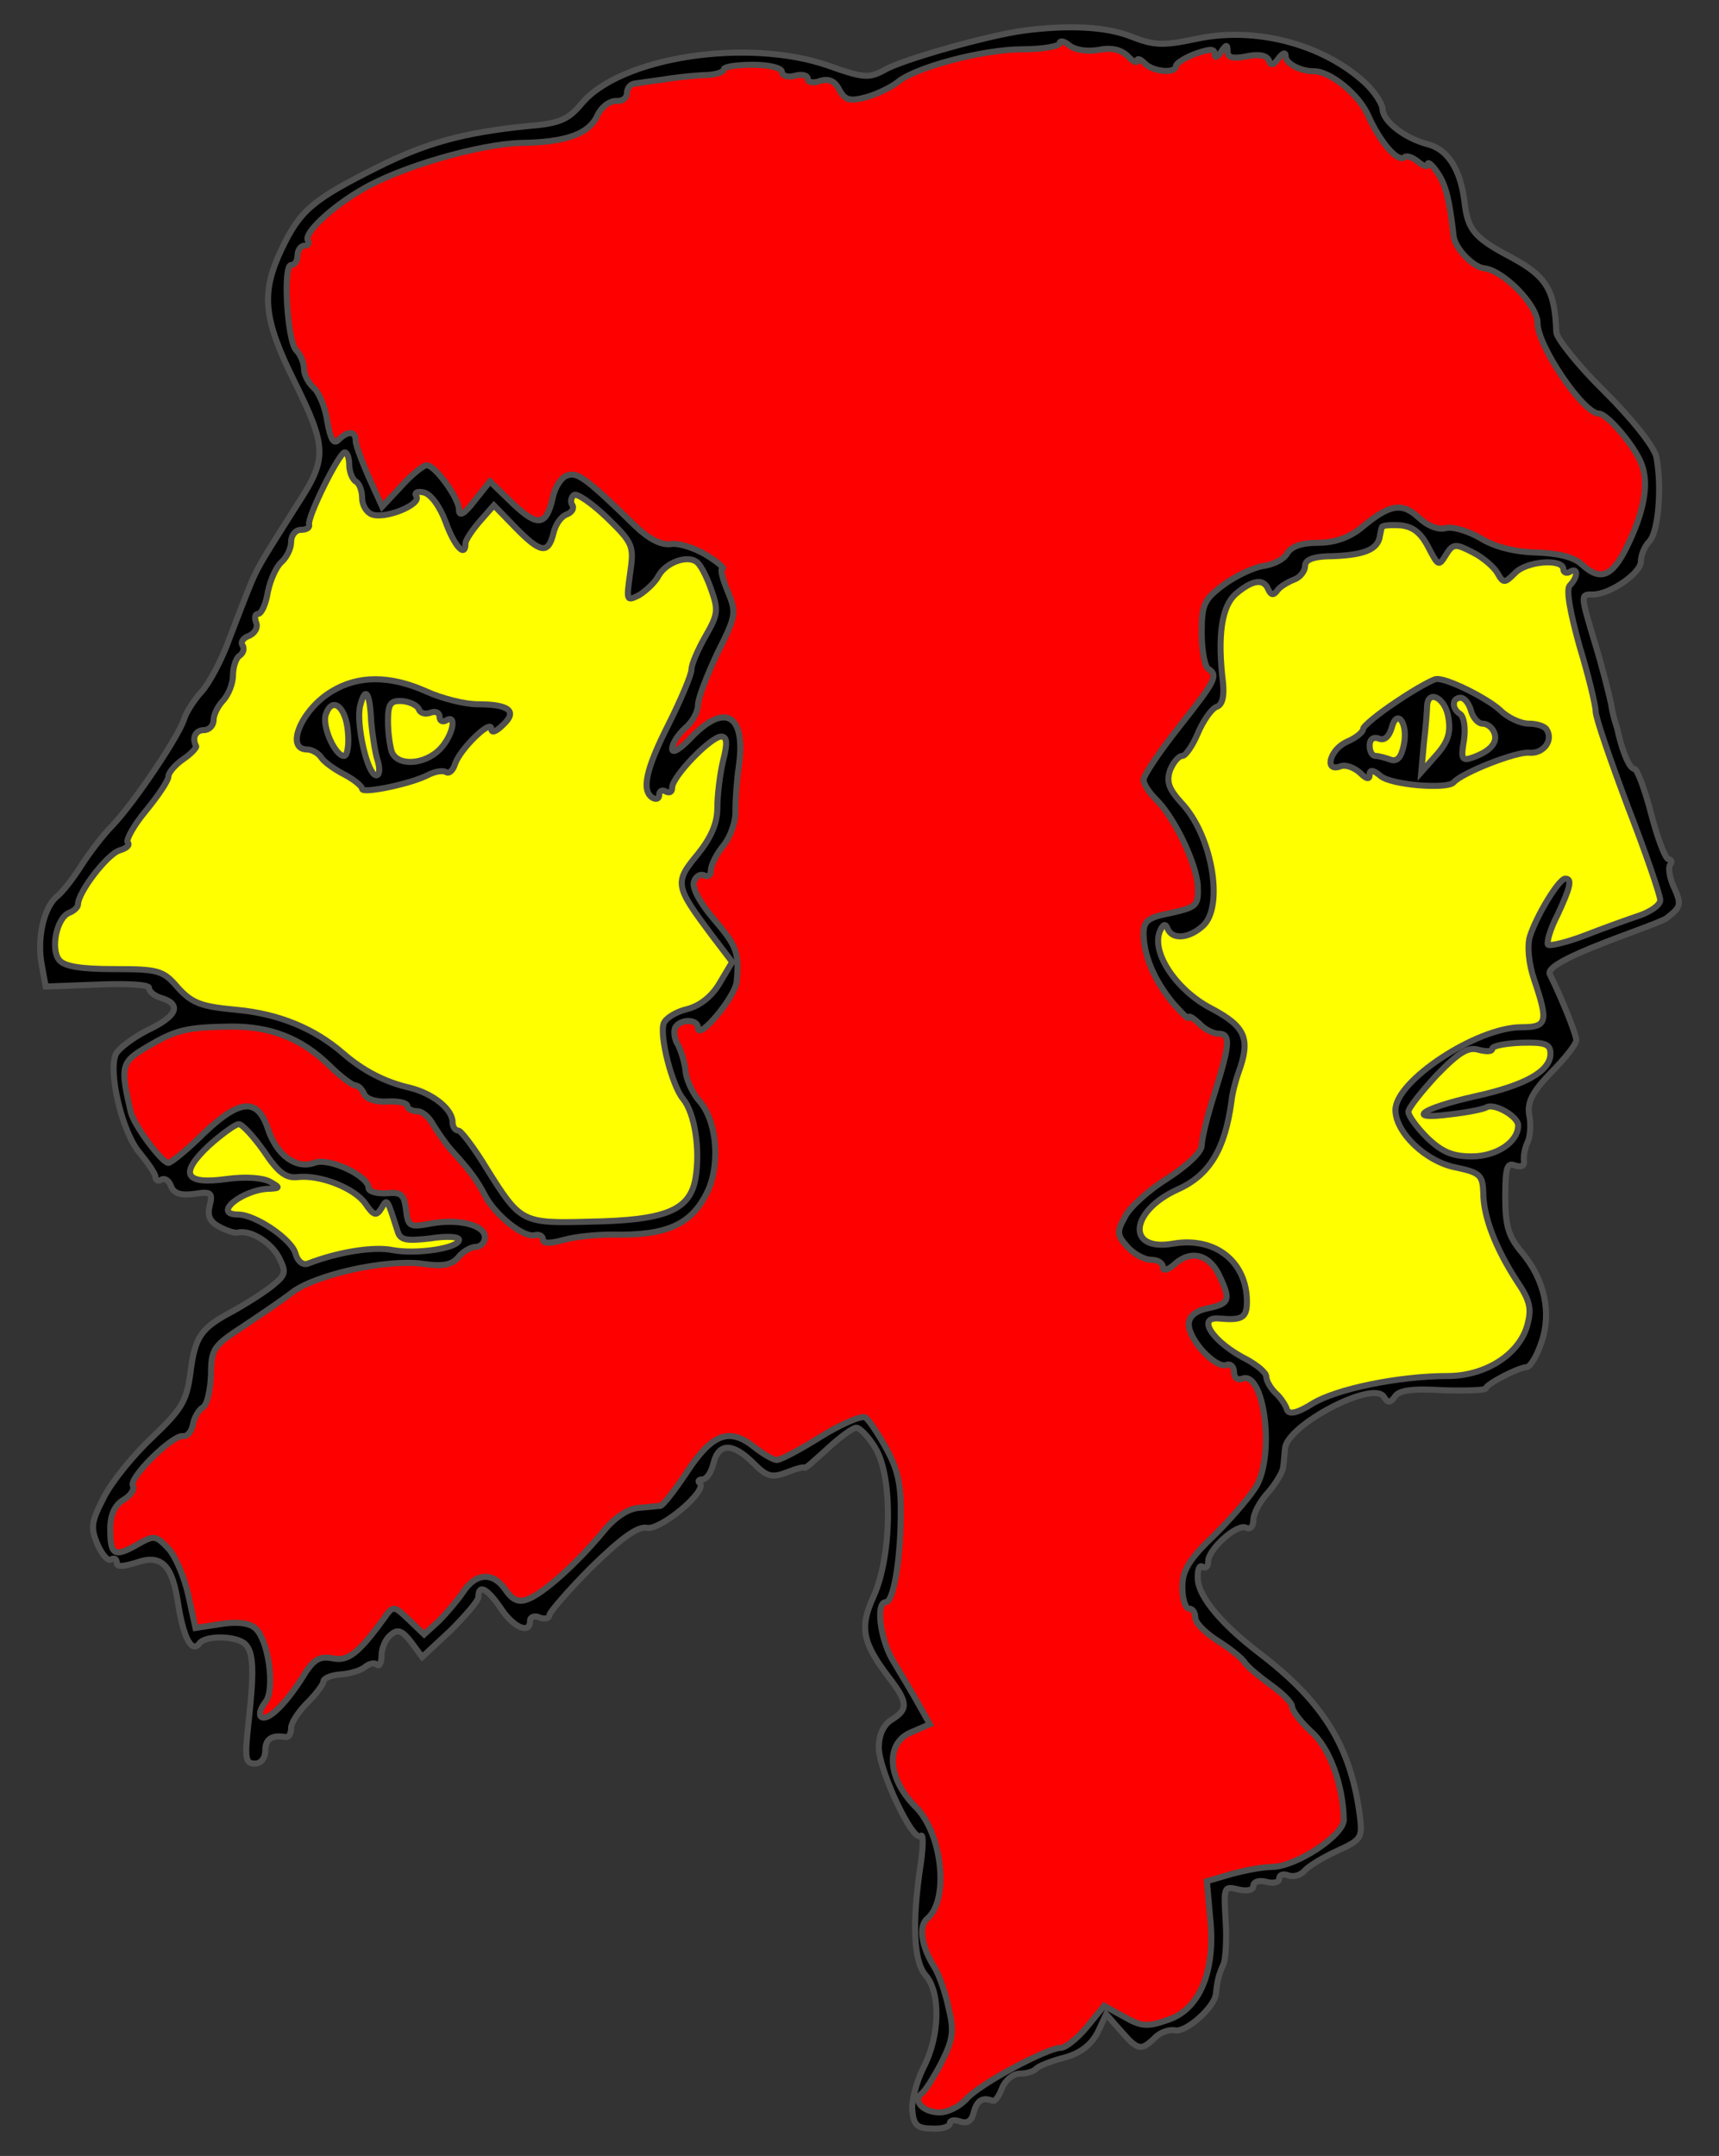 <?xml version="1.0" encoding="utf-8"?>
<svg xmlns:xl="http://www.w3.org/1999/xlink" xmlns="http://www.w3.org/2000/svg"
     xmlns:dc="http://purl.org/dc/elements/1.1/"
     xmlns:xlink="http://www.w3.org/1999/xlink"
     version="1.1"
     viewBox="40.5 58.5 283.5 355.5"
     width="283.5"
     height="355.5"
     preserveAspectRatio="xMidYMid meet"
     zoomAndPan="magnify"
     contentScriptType="application/ecmascript"
     contentStyleType="text/css">
   <rect x="40.5" y="58.5" width="283.5" height="355.5" fill="#333333" stroke="none"/>
   <defs/>
   <g stroke-opacity="1" fill="#ffff00" fill-opacity="1" stroke="#505050"
      stroke-dasharray="none">
      <title>Janus Head</title>
      <g>
         <title>Layer 2</title>
         <g>
            <g>
               <g  id="outline-0">
                  <path 
                        d="M 209.398 63.539 C 203.646 64.285 189.267 68.332 186.391 70.036 C 183.835 71.421 182.983 71.421 177.018 69.291 C 163.705 64.711 142.829 67.906 136.438 75.575 C 134.201 78.238 132.817 78.877 127.385 79.303 C 116.947 80.368 110.769 82.072 102.888 86.013 C 92.024 91.445 90 93.149 86.911 99.646 C 83.503 106.889 83.929 111.043 89.041 121.374 C 94.367 132.132 94.473 134.049 89.787 141.291 C 83.716 150.877 83.29 151.516 82.012 154.392 C 81.373 155.883 79.775 160.037 78.39 163.659 C 77.112 167.28 74.982 171.221 73.704 172.605 C 72.532 173.884 71.148 176.014 70.828 177.185 C 69.869 180.061 62.733 190.712 59.112 194.546 C 57.514 196.144 55.171 199.233 53.893 201.257 C 52.615 203.28 50.804 205.624 49.846 206.369 C 47.715 208.18 46.544 213.292 47.396 217.659 L 48.035 221.174 L 56.556 220.854 C 61.349 220.641 65.076 220.854 65.076 221.387 C 65.076 222.026 66.035 222.772 67.207 223.091 C 70.508 224.156 69.656 226.073 64.97 228.31 C 62.627 229.482 60.177 231.292 59.644 232.251 C 58.26 235.02 60.603 245.245 63.585 248.654 C 64.97 250.358 66.142 252.062 66.142 252.594 C 66.142 253.127 66.568 253.34 67.1 253.02 C 67.633 252.701 68.378 253.127 68.698 254.086 C 69.124 255.257 70.295 255.683 72.532 255.364 C 75.301 254.938 75.621 255.151 75.088 257.281 C 74.662 258.985 75.088 259.944 76.686 260.796 C 77.858 261.435 79.242 261.861 79.668 261.754 C 81.692 261.222 85.1 263.245 86.485 265.802 C 87.763 268.358 87.657 268.677 85.313 270.595 C 83.822 271.766 80.946 273.577 78.816 274.748 C 73.597 277.518 72.639 278.902 71.893 284.973 C 71.254 289.553 70.508 290.831 65.609 295.518 C 62.52 298.394 58.899 302.867 57.621 305.423 C 55.597 309.364 55.384 310.323 56.556 313.092 C 57.301 314.796 58.26 315.968 58.792 315.648 C 59.325 315.329 59.751 315.542 59.751 316.181 C 59.751 316.926 60.816 316.82 62.946 316.181 C 67.1 314.69 68.911 316.5 69.869 322.891 C 70.722 328.43 72.106 331.199 73.384 329.495 C 74.343 328.11 79.562 328.216 80.946 329.601 C 82.331 330.986 82.438 333.968 81.479 342.595 C 80.84 348.453 80.946 349.305 82.544 349.305 C 83.503 349.305 84.248 348.453 84.248 347.175 C 84.248 345.258 85.313 344.512 87.657 344.939 C 88.189 344.939 88.509 344.299 88.509 343.447 C 88.509 342.595 89.68 340.785 91.171 339.293 C 92.663 337.802 93.834 336.205 93.834 335.779 C 93.834 335.246 95.112 334.714 96.603 334.607 C 98.201 334.501 100.012 333.968 100.757 333.329 C 101.396 332.796 102.355 332.583 102.674 333.009 C 103.101 333.329 103.42 332.69 103.42 331.518 C 103.42 330.347 104.059 328.749 104.911 328.11 C 106.083 327.045 106.828 327.364 108.32 329.282 L 110.13 331.731 L 114.817 327.364 C 117.266 324.915 119.397 322.465 119.397 321.826 C 119.397 319.589 120.888 320.441 123.124 323.743 C 125.255 326.938 127.917 328.003 127.917 325.767 C 127.917 325.128 128.663 324.808 129.515 325.234 C 130.367 325.554 131.113 325.341 131.113 324.808 C 131.113 324.382 134.201 320.761 138.036 316.926 C 142.935 312.133 145.705 310.11 147.196 310.429 C 149.432 310.855 157.208 304.358 155.929 303.08 C 155.503 302.761 155.716 302.441 156.356 302.441 C 156.995 302.441 157.847 301.269 158.166 299.778 C 159.018 296.37 161.362 296.37 164.77 299.778 C 167.007 302.015 167.752 302.228 170.308 301.269 C 171.906 300.63 173.184 300.311 173.184 300.524 C 173.291 300.737 174.888 299.246 176.912 297.435 C 178.936 295.518 181.172 293.92 181.705 293.92 C 182.344 293.92 183.835 295.518 184.9 297.329 C 187.776 302.122 187.563 315.116 184.581 321.719 C 182.237 326.832 182.663 329.282 187.137 335.14 C 190.226 339.187 190.332 340.359 187.563 342.063 C 186.178 342.915 185.433 344.619 185.433 346.643 C 185.433 350.371 191.078 362.406 192.356 361.235 C 192.782 360.808 192.782 362.832 192.356 365.815 C 190.865 375.507 191.184 381.897 193.101 384.134 C 195.658 387.01 195.551 394.146 192.782 399.472 C 191.61 401.815 190.758 405.117 190.971 406.608 C 191.184 408.951 191.823 409.484 194.273 409.484 C 195.871 409.59 197.149 409.164 197.149 408.632 C 197.149 408.099 197.894 407.992 198.853 408.312 C 200.025 408.738 200.77 408.205 201.09 406.821 C 201.622 404.797 202.581 404.265 204.179 404.904 C 204.605 405.117 205.244 404.158 205.776 402.773 C 206.309 401.495 207.587 400.43 208.652 400.43 C 209.717 400.43 210.995 400.111 211.421 399.578 C 211.847 399.152 213.977 398.3 216.108 397.767 C 218.77 397.022 220.475 395.637 221.54 393.614 L 222.924 390.631 L 225.374 393.401 C 228.143 396.596 228.676 396.702 230.912 394.572 C 231.765 393.614 233.362 393.081 234.321 393.294 C 236.131 393.614 240.711 389.566 241.031 387.329 C 241.244 384.986 241.564 383.921 242.309 382.324 C 242.629 381.471 242.842 378.17 242.629 375.081 C 242.309 369.649 242.309 369.436 244.759 370.075 C 246.25 370.394 247.209 370.181 247.209 369.436 C 247.209 368.797 248.167 368.477 249.339 368.797 C 250.51 369.116 251.469 368.903 251.469 368.264 C 251.469 367.625 252.108 367.412 252.96 367.732 C 253.812 368.051 254.984 367.732 255.623 366.986 C 256.262 366.241 258.712 364.749 261.055 363.684 C 264.996 361.874 265.209 361.554 264.783 358.039 C 263.292 346.43 258.712 339.08 248.061 330.986 C 242.096 326.406 238.368 322.039 238.049 319.057 C 237.942 317.459 238.262 316.5 238.794 316.82 C 239.327 317.246 239.753 316.82 239.753 315.968 C 239.753 313.944 244.652 309.577 246.037 310.429 C 246.676 310.749 247.209 310.216 247.209 309.151 C 247.209 308.086 248.274 306.062 249.658 304.571 C 250.936 303.08 252.001 301.269 252.108 300.524 C 252.214 299.885 252.321 298.394 252.428 297.329 C 252.747 293.494 266.913 286.039 268.724 288.808 C 269.363 289.873 269.789 289.873 270.534 288.808 C 271.173 287.743 273.41 287.423 278.522 287.743 C 282.357 287.849 285.552 287.743 285.552 287.423 C 285.552 286.784 290.771 284.015 292.369 283.908 C 292.901 283.802 293.966 282.098 294.712 279.861 C 296.416 274.962 295.245 269.529 291.517 265.056 C 289.28 262.393 288.747 260.689 288.747 255.896 C 288.747 250.997 289.067 250.145 290.345 250.677 C 291.41 250.997 291.943 250.784 291.836 249.932 C 291.73 249.293 291.943 247.801 292.475 246.736 C 292.901 245.778 293.008 243.648 292.688 242.263 C 292.369 240.239 293.221 238.535 296.31 235.34 C 298.653 232.997 300.464 230.653 300.464 230.014 C 300.464 229.056 298.014 222.985 296.097 219.15 C 294.925 216.807 313.884 211.055 315.375 209.884 C 317.718 208.073 317.825 207.647 316.653 204.984 C 315.907 203.493 315.588 201.683 315.907 201.15 C 316.334 200.618 316.12 200.191 315.694 200.191 C 315.162 200.191 313.884 196.783 312.819 192.736 C 311.754 188.582 310.475 185.28 310.049 185.28 C 309.304 185.28 308.239 182.937 307.387 179.422 C 307.28 178.783 307.067 178.144 306.961 177.824 C 306.854 177.505 306.428 176.12 306.215 174.629 C 305.896 173.138 304.83 168.771 303.659 164.937 C 301.103 156.416 301.103 156.522 303.233 156.522 C 306.002 156.522 311.115 153.008 311.115 151.09 C 311.115 150.025 311.754 148.534 312.499 147.789 C 313.99 146.297 314.629 138.842 313.671 133.836 C 313.245 132.132 309.943 127.871 305.15 123.078 C 300.783 118.818 297.268 114.344 297.162 113.279 C 296.949 106.356 295.564 104.12 289.919 101.031 C 283.635 97.729 282.57 96.451 282.037 91.871 C 281.398 86.439 279.268 83.137 275.966 82.285 C 272.238 81.326 268.617 78.557 268.511 76.533 C 268.511 75.681 267.232 73.658 265.635 72.167 C 258.712 65.776 247.528 62.794 237.729 64.924 C 232.191 66.095 230.806 65.989 226.972 64.498 C 222.924 62.9 216.747 62.581 209.398 63.539 Z"
                        fill="black"/>
               </g>
            </g>
            <g>
               <g  id="feature-0">
                  <path 
                        d="M 221.646 66.735 C 223.67 66.308 225.267 66.628 226.439 67.693 C 227.291 68.652 228.037 68.971 228.037 68.545 C 228.037 68.013 228.569 68.226 229.315 68.971 C 230.699 70.356 234.427 70.675 234.427 69.397 C 234.427 68.971 235.918 68.013 237.623 67.374 C 240.072 66.521 240.818 66.521 240.818 67.374 C 240.818 68.119 241.244 68.013 241.883 67.054 C 242.735 65.776 242.948 65.776 242.948 66.948 C 242.948 68.013 243.8 68.226 246.037 67.8 C 248.061 67.374 249.339 67.587 249.765 68.439 C 250.084 69.397 250.51 69.291 251.362 68.119 C 252.108 67.161 252.534 67.054 252.534 67.8 C 252.534 68.971 254.984 70.249 257.114 70.249 C 259.777 70.143 264.676 74.084 266.167 77.599 C 268.191 82.072 271.067 85.374 272.132 84.415 C 272.451 84.096 273.41 84.415 274.369 85.161 C 275.221 85.906 275.966 86.119 275.966 85.587 C 275.966 85.054 276.712 85.693 277.564 86.971 C 278.949 88.889 279.588 91.658 280.227 97.409 C 280.44 99.433 283.422 102.522 285.233 102.735 C 288.428 103.054 294.073 108.806 294.073 111.788 C 294.073 115.516 301.635 126.7 304.191 126.7 C 305.576 126.7 310.156 132.132 311.221 135.007 C 312.499 138.309 311.647 142.889 308.771 148.747 C 306.322 153.647 304.404 154.392 301.316 151.516 C 300.037 150.345 297.375 149.706 293.753 149.599 C 290.132 149.493 286.937 148.641 284.7 147.256 C 282.676 146.084 280.227 145.339 279.055 145.552 C 277.777 145.978 275.966 145.232 274.475 143.848 C 271.706 141.291 269.682 141.611 264.996 145.552 C 262.972 147.15 260.629 148.002 257.86 148.002 C 255.09 148.002 253.386 148.641 252.747 149.812 C 252.214 150.771 250.404 151.623 248.806 151.836 C 247.315 152.049 244.333 153.434 242.309 154.925 C 239.007 157.374 238.688 158.227 238.688 162.913 C 238.688 165.789 239.22 168.452 239.753 168.771 C 241.457 169.836 241.031 170.688 234.96 178.357 C 231.765 182.404 229.102 186.345 229.102 187.091 C 229.102 187.836 230.06 189.221 231.126 190.286 C 234.108 193.162 237.836 200.831 238.049 204.665 C 238.155 207.86 237.836 208.073 233.682 209.032 C 229.847 209.777 229.102 210.31 229.102 212.44 C 229.102 216.061 230.912 220.215 233.895 223.837 C 235.386 225.541 236.558 226.712 236.558 226.286 C 236.558 225.86 237.303 226.393 238.262 227.245 C 239.114 228.204 240.605 228.949 241.457 228.949 C 243.481 228.949 243.374 230.653 240.818 238.748 C 239.646 242.369 238.688 246.31 238.688 247.375 C 238.688 248.44 236.345 250.677 233.043 252.807 C 229.954 254.725 226.759 257.6 226.013 259.198 C 224.628 261.648 224.735 262.18 226.439 264.097 C 227.504 265.269 229.208 266.228 230.38 266.228 C 231.445 266.228 232.297 266.76 232.297 267.506 C 232.297 268.145 233.149 267.932 234.321 266.867 C 236.984 264.524 240.072 265.376 241.67 268.997 C 243.481 272.831 243.268 273.47 239.753 274.216 C 237.623 274.642 236.558 275.601 236.558 276.879 C 236.558 279.435 240.924 284.121 242.735 283.589 C 243.374 283.269 244.013 283.802 244.013 284.76 C 244.013 285.719 244.652 286.145 245.398 285.825 C 248.913 284.547 250.723 297.755 247.848 303.293 C 246.995 304.891 243.907 308.512 240.924 311.494 C 236.558 315.648 235.492 317.459 235.492 320.228 C 235.492 322.145 236.025 323.743 236.558 323.743 C 237.197 323.743 237.623 324.382 237.623 325.234 C 237.623 326.086 239.327 327.79 241.35 329.069 C 243.374 330.347 245.398 331.944 245.824 332.69 C 246.356 333.435 248.274 335.033 250.191 336.418 C 252.001 337.696 253.599 339.293 253.599 339.933 C 253.599 340.572 254.984 342.382 256.688 343.98 C 259.777 346.643 262.013 352.82 262.12 358.572 C 262.12 361.128 254.238 366.347 250.191 366.347 C 248.806 366.347 245.93 366.88 243.587 367.519 L 239.54 368.69 L 240.072 374.655 C 241.031 383.495 238.368 389.886 233.043 391.59 C 229.741 392.762 228.676 392.655 225.907 391.057 L 222.605 389.247 L 219.729 392.762 C 218.131 394.679 216.214 396.17 215.469 396.17 C 213.232 396.17 202.048 402.134 199.918 404.584 C 198.746 405.862 196.829 406.821 195.445 406.821 C 192.782 406.821 190.971 404.904 192.462 403.732 C 192.995 403.413 194.486 401.069 195.764 398.62 C 197.681 394.785 197.894 393.401 196.936 389.566 C 196.403 387.01 195.338 384.028 194.593 382.856 C 192.462 379.448 191.93 376.146 193.421 374.868 C 197.042 371.886 195.977 360.915 191.504 356.442 C 186.817 351.755 186.498 346.004 190.652 344.193 L 193.847 342.808 L 191.93 339.4 C 190.865 337.483 188.948 334.288 187.669 332.157 C 185.646 328.642 184.9 322.678 186.604 322.678 C 187.776 322.678 188.948 316.394 189.054 308.832 C 189.161 303.4 188.628 300.95 186.711 297.435 C 185.326 294.879 183.729 292.536 183.196 292.216 C 182.557 291.897 179.255 293.281 175.847 295.411 C 172.439 297.542 169.243 299.246 168.604 299.246 C 168.072 299.246 166.367 298.287 164.77 297.009 C 160.722 293.814 157.847 294.985 153.693 301.376 C 151.776 304.252 149.858 306.701 149.432 306.808 C 149.006 306.808 147.409 307.021 145.918 307.127 C 144.107 307.234 141.87 308.725 140.06 310.962 C 135.586 316.394 129.835 321.506 127.385 322.252 C 126 322.784 124.935 322.252 123.87 320.654 C 121.846 317.672 118.971 317.779 116.84 321.08 C 115.882 322.465 114.071 324.595 112.793 325.873 L 110.45 328.003 L 107.893 325.554 C 105.444 323.211 105.337 323.211 103.846 325.341 C 99.586 331.199 97.882 332.477 95.325 331.944 C 93.089 331.518 92.13 332.157 90.213 335.353 C 87.337 339.826 84.461 342.489 83.503 341.53 C 83.183 341.104 83.503 340.146 84.248 339.187 C 85.952 337.163 84.781 328.749 82.544 326.938 C 81.586 326.086 79.455 325.873 76.899 326.299 L 72.745 326.938 L 71.574 321.613 C 70.935 318.631 69.443 315.116 68.272 313.838 C 66.142 311.601 65.929 311.601 62.946 313.305 C 59.325 315.329 58.686 314.903 58.686 310.536 C 58.686 308.299 59.431 306.701 60.816 305.849 C 62.094 305.104 62.733 304.039 62.414 303.506 C 61.668 302.228 69.017 294.985 70.722 295.305 C 71.361 295.411 72.106 294.559 72.319 293.388 C 72.532 292.216 73.278 290.938 74.023 290.512 C 74.662 290.086 75.195 287.743 75.301 285.186 C 75.301 280.926 75.727 280.394 80.627 277.198 C 83.503 275.281 87.124 272.831 88.615 271.66 C 92.45 268.677 104.166 266.121 110.024 266.867 C 113.539 267.399 115.03 267.08 116.095 265.802 C 116.84 264.843 118.225 264.097 118.971 264.097 C 119.823 264.097 120.462 263.352 120.462 262.5 C 120.462 260.476 116.095 259.411 111.515 260.263 C 108.107 260.902 107.787 260.796 107.467 258.026 C 107.148 255.47 106.722 255.044 104.272 255.257 C 102.568 255.364 101.29 254.938 101.29 254.405 C 101.29 252.381 94.686 249.293 92.343 250.251 C 89.361 251.316 86.165 249.08 84.674 244.606 C 82.97 239.494 80.094 239.707 74.13 245.352 C 71.361 248.121 68.698 250.251 68.272 250.251 C 67.207 250.251 62.627 244.074 62.094 241.943 C 60.284 234.275 60.497 233.636 64.65 231.186 C 69.443 228.31 71.254 227.884 78.39 227.778 C 84.994 227.671 90.213 229.695 94.793 234.168 C 96.603 235.979 98.627 237.47 99.053 237.47 C 99.586 237.47 100.225 238.109 100.544 238.855 C 100.864 239.707 102.461 240.239 104.379 240.133 C 106.189 240.026 107.68 240.346 107.68 240.878 C 107.68 241.304 108.426 241.73 109.278 241.73 C 110.13 241.73 111.302 242.689 111.941 243.967 C 112.686 245.139 113.965 247.056 114.923 248.121 C 117.905 251.423 119.077 252.914 120.462 255.577 C 122.166 258.878 126.852 262.606 128.663 262.18 C 129.409 261.967 130.048 262.287 130.048 262.926 C 130.048 263.565 131.326 263.565 133.562 262.926 C 135.48 262.393 138.994 262.074 141.338 262.074 C 150.497 262.287 154.545 260.476 157.208 254.938 C 159.338 250.358 158.699 243.222 155.823 240.026 C 154.864 238.961 153.799 236.831 153.586 235.34 C 153.48 233.849 152.841 231.825 152.308 230.76 C 151.669 229.801 151.563 228.417 151.882 227.884 C 152.734 226.499 155.61 226.499 155.61 227.991 C 155.61 230.227 161.788 222.878 162.001 220.322 C 162.427 215.529 162.001 214.464 158.166 209.99 C 155.823 207.221 154.545 204.771 154.971 203.813 C 155.29 202.961 156.036 202.535 156.675 202.854 C 157.208 203.174 157.74 202.854 157.74 202.002 C 157.74 201.15 158.699 199.233 159.87 197.848 C 161.042 196.357 161.894 193.801 161.788 192.097 C 161.788 190.393 162.001 187.197 162.32 185.067 C 163.598 176.44 160.19 174.203 154.545 180.061 C 152.628 182.085 151.35 182.83 151.35 181.978 C 151.35 181.126 152.308 179.635 153.48 178.57 C 154.651 177.611 155.61 175.907 155.61 174.736 C 155.61 173.671 157.101 169.836 158.805 166.215 C 161.894 160.037 162.001 159.611 160.509 155.99 C 159.657 153.966 159.231 152.262 159.657 152.262 C 160.083 152.262 158.912 151.197 156.995 150.025 C 155.077 148.854 152.415 148.002 151.137 148.215 C 149.539 148.428 147.515 147.363 145.385 145.339 C 136.971 137.138 135.693 136.286 133.988 136.925 C 133.03 137.244 131.965 138.948 131.645 140.652 C 130.58 145.232 129.195 145.445 125.042 141.505 L 121.314 137.883 L 118.758 141.078 C 117.053 143.315 116.201 143.741 116.201 142.57 C 116.201 140.652 112.26 135.22 110.876 135.22 C 110.343 135.22 108.426 136.712 106.722 138.629 L 103.527 142.037 L 101.396 137.351 C 100.225 134.688 99.16 131.919 99.16 131.173 C 99.16 129.575 97.882 129.469 96.284 131.067 C 95.538 131.812 95.006 130.96 94.473 127.978 C 94.154 125.635 93.089 123.185 92.237 122.439 C 91.384 121.694 90.639 120.309 90.639 119.35 C 90.639 118.392 90.106 117.007 89.361 116.262 C 87.87 114.77 87.124 102.202 88.509 102.202 C 89.148 102.202 89.574 101.457 89.574 100.605 C 89.574 99.753 90.106 99.007 90.745 99.007 C 91.278 99.007 91.597 98.581 91.278 98.155 C 90.532 96.983 95.219 92.616 100.225 89.741 C 106.509 86.013 119.503 82.285 126.32 82.072 C 133.988 81.965 137.716 80.581 139.101 77.385 C 139.74 76.107 141.018 75.149 142.083 75.149 C 143.042 75.255 143.894 74.723 143.894 73.871 C 143.894 73.019 144.533 72.273 145.278 72.273 C 145.918 72.167 148.048 71.847 149.752 71.634 C 151.563 71.314 154.545 70.995 156.462 70.888 C 158.273 70.888 159.87 70.462 159.87 69.93 C 159.87 69.504 162.001 69.184 164.663 69.184 C 167.433 69.184 169.456 69.717 169.456 70.356 C 169.456 70.995 170.415 71.314 171.586 70.995 C 172.758 70.675 173.717 70.888 173.717 71.527 C 173.717 72.06 174.675 72.273 175.74 71.847 C 177.231 71.421 178.19 71.847 178.936 73.338 C 179.894 75.042 180.64 75.255 183.409 74.51 C 185.326 73.977 187.563 72.806 188.522 72.06 C 191.397 69.61 202.581 66.628 209.184 66.628 C 212.486 66.628 215.256 66.095 215.256 65.669 C 215.256 65.137 216.001 65.243 216.853 65.989 C 217.812 66.735 219.729 67.054 221.646 66.735 Z"
                        fill="#ff0000"/>
               </g>
            </g>
            <g>
               <path d="M 98.095 135.114 C 98.095 136.286 98.627 137.564 99.16 137.883 C 99.799 138.203 100.225 139.481 100.225 140.652 C 100.225 141.824 100.97 142.996 101.822 143.315 C 103.953 144.167 110.024 141.718 109.172 140.333 C 108.746 139.694 109.385 139.481 110.343 139.694 C 111.515 139.907 113.006 141.931 113.965 144.487 C 115.456 148.641 117.266 150.558 117.266 148.108 C 117.266 147.576 118.331 145.978 119.61 144.487 L 121.953 141.824 L 125.468 145.445 C 129.622 149.706 130.9 149.919 131.752 146.51 C 132.071 145.019 133.03 143.635 133.988 143.315 C 134.841 142.996 135.267 142.25 134.841 141.718 C 134.521 141.185 134.734 140.439 135.16 140.12 C 135.693 139.8 138.142 141.505 140.699 143.954 C 144.959 148.108 145.065 148.534 144.426 153.008 C 143.787 157.588 143.787 157.694 145.918 156.629 C 147.089 155.883 148.58 154.499 149.113 153.434 C 150.284 151.303 153.693 150.025 155.29 151.09 C 155.929 151.41 156.995 153.434 157.74 155.564 C 159.018 159.079 158.912 159.824 156.888 163.339 C 155.61 165.576 154.545 168.025 154.545 168.878 C 154.545 169.73 152.841 173.777 150.817 177.824 C 146.983 185.387 146.237 188.901 148.154 190.073 C 148.793 190.393 149.219 190.18 149.219 189.541 C 149.219 188.901 149.752 188.688 150.284 189.008 C 150.924 189.327 151.35 189.114 151.35 188.369 C 151.35 186.558 157.74 179.955 159.444 179.955 C 160.403 179.955 160.509 181.02 159.764 183.895 C 159.231 186.132 158.805 189.647 158.805 191.671 C 158.805 194.333 157.74 196.677 155.503 199.446 C 151.669 204.026 151.882 204.665 157.847 212.653 L 161.255 217.127 L 159.231 220.535 C 157.953 222.772 155.929 224.369 153.799 224.902 C 151.989 225.328 150.284 226.393 149.965 227.245 C 149.219 229.269 151.35 237.577 153.16 239.707 C 155.077 242.05 156.036 248.121 155.184 252.914 C 154.225 258.133 150.178 259.731 137.716 259.944 C 126.533 260.263 126.32 260.05 120.781 251.21 C 118.651 247.695 116.521 244.926 116.095 244.926 C 115.562 244.926 115.136 244.287 115.136 243.541 C 115.136 241.411 111.941 238.855 108.213 237.896 C 103.953 236.937 100.331 235.02 97.029 232.144 C 92.343 228.097 86.485 225.647 79.455 225.008 C 73.704 224.476 72.213 223.943 69.869 221.387 C 67.42 218.511 66.674 218.298 59.325 218.298 C 53.893 218.298 51.124 217.872 50.272 216.807 C 48.78 214.996 49.846 209.884 51.869 209.032 C 52.721 208.712 53.36 208.073 53.36 207.647 C 53.36 205.624 58.26 199.233 60.284 198.7 C 61.349 198.381 61.988 197.848 61.562 197.422 C 61.242 196.996 62.52 194.653 64.544 192.203 C 66.568 189.754 68.272 187.197 68.272 186.558 C 68.272 185.919 69.337 184.641 70.722 183.682 C 72 182.83 72.958 181.765 72.852 181.552 C 72.106 180.168 72.745 178.889 74.13 178.889 C 74.982 178.889 75.727 178.144 75.727 177.185 C 75.727 176.333 76.473 174.842 77.325 173.99 C 78.177 173.031 78.923 171.221 78.923 169.836 C 78.923 168.452 79.455 166.96 79.988 166.641 C 80.627 166.215 80.84 165.469 80.52 164.937 C 80.094 164.404 80.627 163.659 81.586 163.339 C 82.544 162.913 83.077 161.954 82.757 161.209 C 82.438 160.357 82.544 159.718 83.077 159.718 C 83.609 159.718 84.355 158.12 84.674 156.096 C 85.1 154.073 86.059 151.942 86.911 151.197 C 87.763 150.451 88.509 148.96 88.509 147.895 C 88.509 146.723 89.254 145.871 90.106 145.871 C 90.958 145.871 91.597 145.552 91.491 145.019 C 91.065 143.954 96.39 133.197 97.349 133.09 C 97.775 133.09 98.095 134.049 98.095 135.114 Z"/>
            </g>
            <g>
               <path d="M 276.073 148.747 C 277.67 151.836 277.777 151.942 278.949 150.025 C 280.12 148.108 280.546 148.108 283.422 149.599 C 285.126 150.451 286.937 152.049 287.469 153.008 C 288.428 154.712 288.641 154.712 290.345 153.008 C 292.262 150.984 298.333 150.558 298.333 152.369 C 298.333 152.901 298.866 153.114 299.398 152.795 C 300.783 151.942 300.783 153.647 299.398 155.031 C 298.759 155.67 299.398 159.292 300.996 165.043 C 302.487 169.943 303.659 174.842 303.659 175.801 C 303.659 176.866 306.109 183.895 308.984 191.564 C 311.967 199.233 314.31 206.156 314.31 206.902 C 314.31 207.754 312.712 208.819 310.901 209.458 C 308.984 210.097 304.83 211.588 301.848 212.76 C 298.759 213.931 295.99 214.57 295.777 214.251 C 295.564 213.825 296.203 211.588 297.375 209.351 C 299.505 204.771 299.824 203.387 298.653 203.387 C 297.588 203.387 293.86 209.564 292.795 212.973 C 292.369 214.464 292.582 217.34 293.54 220.109 C 295.884 227.032 295.671 227.884 291.41 227.884 C 284.061 227.884 270.641 236.724 270.641 241.517 C 270.641 245.245 275.647 250.038 280.546 250.997 C 284.594 251.849 285.02 252.275 285.126 255.151 C 285.126 259.091 287.15 264.31 290.665 269.743 C 292.901 273.044 293.114 274.322 292.369 277.092 C 290.984 281.885 285.446 285.399 279.268 285.399 C 271.173 285.399 260.842 287.53 256.901 289.979 C 254.345 291.577 253.067 291.79 252.747 290.938 C 252.534 290.192 251.682 288.914 250.83 288.169 C 249.978 287.317 249.339 286.145 249.339 285.506 C 249.339 284.867 247.954 283.695 246.25 282.737 C 240.498 279.861 237.623 275.494 241.67 275.92 C 245.291 276.24 246.143 275.814 246.143 273.151 C 246.143 266.547 240.924 262.393 234.001 263.565 C 226.226 264.95 226.759 258.239 234.747 254.618 C 239.966 252.275 242.522 248.014 243.587 240.133 C 243.694 238.961 244.226 236.831 244.759 235.34 C 246.782 229.801 245.93 227.778 240.285 224.795 C 234.534 221.813 230.38 215.635 231.765 212.121 C 232.297 210.842 232.723 210.736 233.043 211.588 C 233.788 213.505 236.558 213.292 238.901 211.162 C 242.416 207.967 240.392 196.144 235.279 190.819 C 233.256 188.582 232.83 187.41 233.469 185.493 C 234.001 184.215 234.853 183.15 235.492 183.15 C 236.025 183.15 237.197 181.446 238.049 179.422 C 238.901 177.398 240.285 175.375 241.137 175.055 C 242.096 174.736 242.416 173.351 242.203 171.114 C 241.244 163.233 241.99 158.44 244.333 156.416 C 247.102 154.073 248.913 153.86 249.658 155.67 C 250.084 156.629 250.51 156.735 251.149 155.883 C 251.575 155.244 252.854 154.499 253.919 154.073 C 254.877 153.753 255.729 152.688 255.729 151.836 C 255.729 150.877 256.901 150.345 259.244 150.238 C 265.422 150.132 267.765 149.173 268.084 146.83 C 268.191 146.297 268.298 145.658 268.404 145.445 C 268.404 145.126 269.789 145.019 271.493 145.126 C 273.517 145.339 274.795 146.297 276.073 148.747 Z"/>
            </g>
            <g>
               <path d="M 296.203 232.251 C 296.203 235.127 292.049 237.47 283.741 239.281 C 274.795 241.304 272.238 243.222 279.588 242.263 C 282.463 241.943 285.126 241.411 285.659 241.091 C 286.937 240.346 290.878 242.582 290.878 244.074 C 290.878 246.843 287.256 249.186 283.209 249.186 C 280.014 249.186 278.309 248.44 275.86 246.097 C 274.156 244.393 272.771 242.476 272.771 241.837 C 272.771 241.198 274.901 238.535 277.457 235.766 C 281.185 231.931 282.676 231.079 284.38 231.612 C 285.659 231.931 286.617 231.931 286.617 231.399 C 286.617 230.973 288.747 230.547 291.41 230.44 C 295.351 230.334 296.203 230.653 296.203 232.251 Z"/>
            </g>
            <g>
               <path d="M 84.035 248.334 C 86.378 251.849 87.657 252.807 89.574 252.594 C 93.302 252.168 98.947 254.405 100.757 256.961 C 102.142 258.985 102.568 259.091 103.42 257.707 C 104.379 256.109 104.272 255.896 106.083 261.541 C 106.509 263.032 107.574 263.139 111.408 262.713 C 114.071 262.287 116.201 262.393 116.201 262.926 C 116.201 264.31 109.278 265.376 105.231 264.63 C 102.142 263.991 96.177 264.95 91.278 266.867 C 90.426 267.186 89.574 266.441 89.254 265.269 C 88.722 262.926 82.651 258.772 79.775 258.772 C 75.301 258.772 80.627 254.512 85.1 254.512 C 86.698 254.405 86.698 254.299 84.994 253.34 C 83.822 252.701 80.946 252.488 77.858 252.914 C 70.935 253.873 69.976 252.062 74.982 247.375 C 77.112 245.458 79.349 243.861 79.881 243.861 C 80.414 243.861 82.331 245.884 84.035 248.334 Z"/>
            </g>
            <g>
               <g  id="outline-1">
                  <path 
                        d="M 95.219 172.499 C 90.213 175.481 87.444 182.085 91.171 182.085 C 91.917 182.085 93.089 182.724 93.515 183.469 C 93.941 184.108 95.645 185.387 97.349 186.239 C 98.947 187.091 100.225 188.156 100.225 188.582 C 100.225 189.434 108.426 187.73 111.195 186.239 C 112.26 185.706 113.539 185.493 114.071 185.813 C 114.604 186.132 115.243 185.493 115.562 184.428 C 116.414 181.978 121.527 176.972 121.527 178.676 C 121.527 179.422 122.272 179.209 123.444 178.037 C 125.894 175.801 124.509 174.629 119.29 174.629 C 117.16 174.629 113.326 173.671 110.769 172.499 C 104.805 169.836 99.586 169.836 95.219 172.499 Z"
                        fill="black"/>
               </g>
            </g>
            <g>
               <path d="M 101.716 177.505 C 101.929 179.742 102.355 182.617 102.781 183.895 C 103.207 185.28 103.101 186.345 102.568 186.345 C 101.077 186.345 99.16 177.718 99.905 174.842 C 100.757 171.54 101.503 172.605 101.716 177.505 Z"/>
            </g>
            <g>
               <path d="M 109.598 175.481 C 109.811 176.12 110.663 176.333 111.515 176.014 C 112.367 175.694 113.006 176.014 113.006 176.759 C 113.006 177.398 113.539 177.611 114.071 177.292 C 115.988 176.12 115.136 179.955 113.006 182.085 C 110.45 184.641 106.083 184.854 105.124 182.511 C 104.805 181.552 104.485 179.316 104.485 177.398 C 104.485 174.523 104.911 173.99 106.828 174.097 C 108.107 174.203 109.385 174.842 109.598 175.481 Z"/>
            </g>
            <g>
               <path d="M 97.882 179.209 C 98.095 181.339 97.775 183.15 97.243 183.15 C 95.751 183.15 93.515 178.144 94.26 176.227 C 95.325 173.244 97.562 175.055 97.882 179.209 Z"/>
            </g>
            <g>
               <g  id="outline-2">
                  <path 
                        d="M 270.96 174.097 C 267.871 176.12 265.315 178.25 265.315 178.676 C 265.315 179.209 264.144 180.168 262.652 180.807 C 259.777 182.085 258.818 185.919 261.587 184.854 C 262.439 184.535 263.824 185.067 264.783 185.919 C 265.848 186.984 266.38 187.091 266.38 186.239 C 266.38 185.387 266.913 185.387 268.191 186.452 C 269.895 187.943 279.161 188.688 280.227 187.517 C 281.611 185.919 290.558 182.404 292.688 182.617 C 295.031 182.83 296.736 180.594 295.564 178.783 C 295.245 178.25 293.966 177.824 292.582 177.824 C 291.304 177.824 289.173 176.866 287.895 175.588 C 285.659 173.564 279.055 170.262 277.351 170.475 C 276.925 170.475 273.943 172.073 270.96 174.097 Z"
                        fill="black"/>
               </g>
            </g>
            <g>
               <path d="M 279.375 176.866 C 279.801 179.316 279.268 180.913 277.351 183.043 L 274.901 185.813 L 275.327 181.02 C 275.647 178.357 275.86 175.588 275.86 174.842 C 276.073 172.073 278.949 173.671 279.375 176.866 Z"/>
            </g>
            <g>
               <path d="M 283.102 175.694 C 283.422 176.866 284.274 177.824 285.02 177.824 C 285.765 177.824 286.617 178.463 286.937 179.316 C 287.576 180.913 286.298 182.404 283.209 183.469 C 281.611 184.002 281.398 183.576 281.931 180.594 C 282.25 178.57 281.931 176.653 281.292 176.227 C 279.907 175.375 279.907 173.564 281.398 173.564 C 282.037 173.564 282.783 174.523 283.102 175.694 Z"/>
            </g>
            <g>
               <path d="M 272.025 181.339 C 271.599 183.363 270.96 184.108 269.895 183.789 C 269.043 183.469 267.871 183.15 267.339 183.15 C 266.806 183.15 266.38 182.404 266.38 181.446 C 266.38 180.381 267.019 179.955 267.871 180.274 C 268.83 180.7 269.576 179.955 270.002 178.57 C 270.854 175.162 272.771 177.718 272.025 181.339 Z"/>
            </g>
         </g>
      </g>
   </g>
</svg>